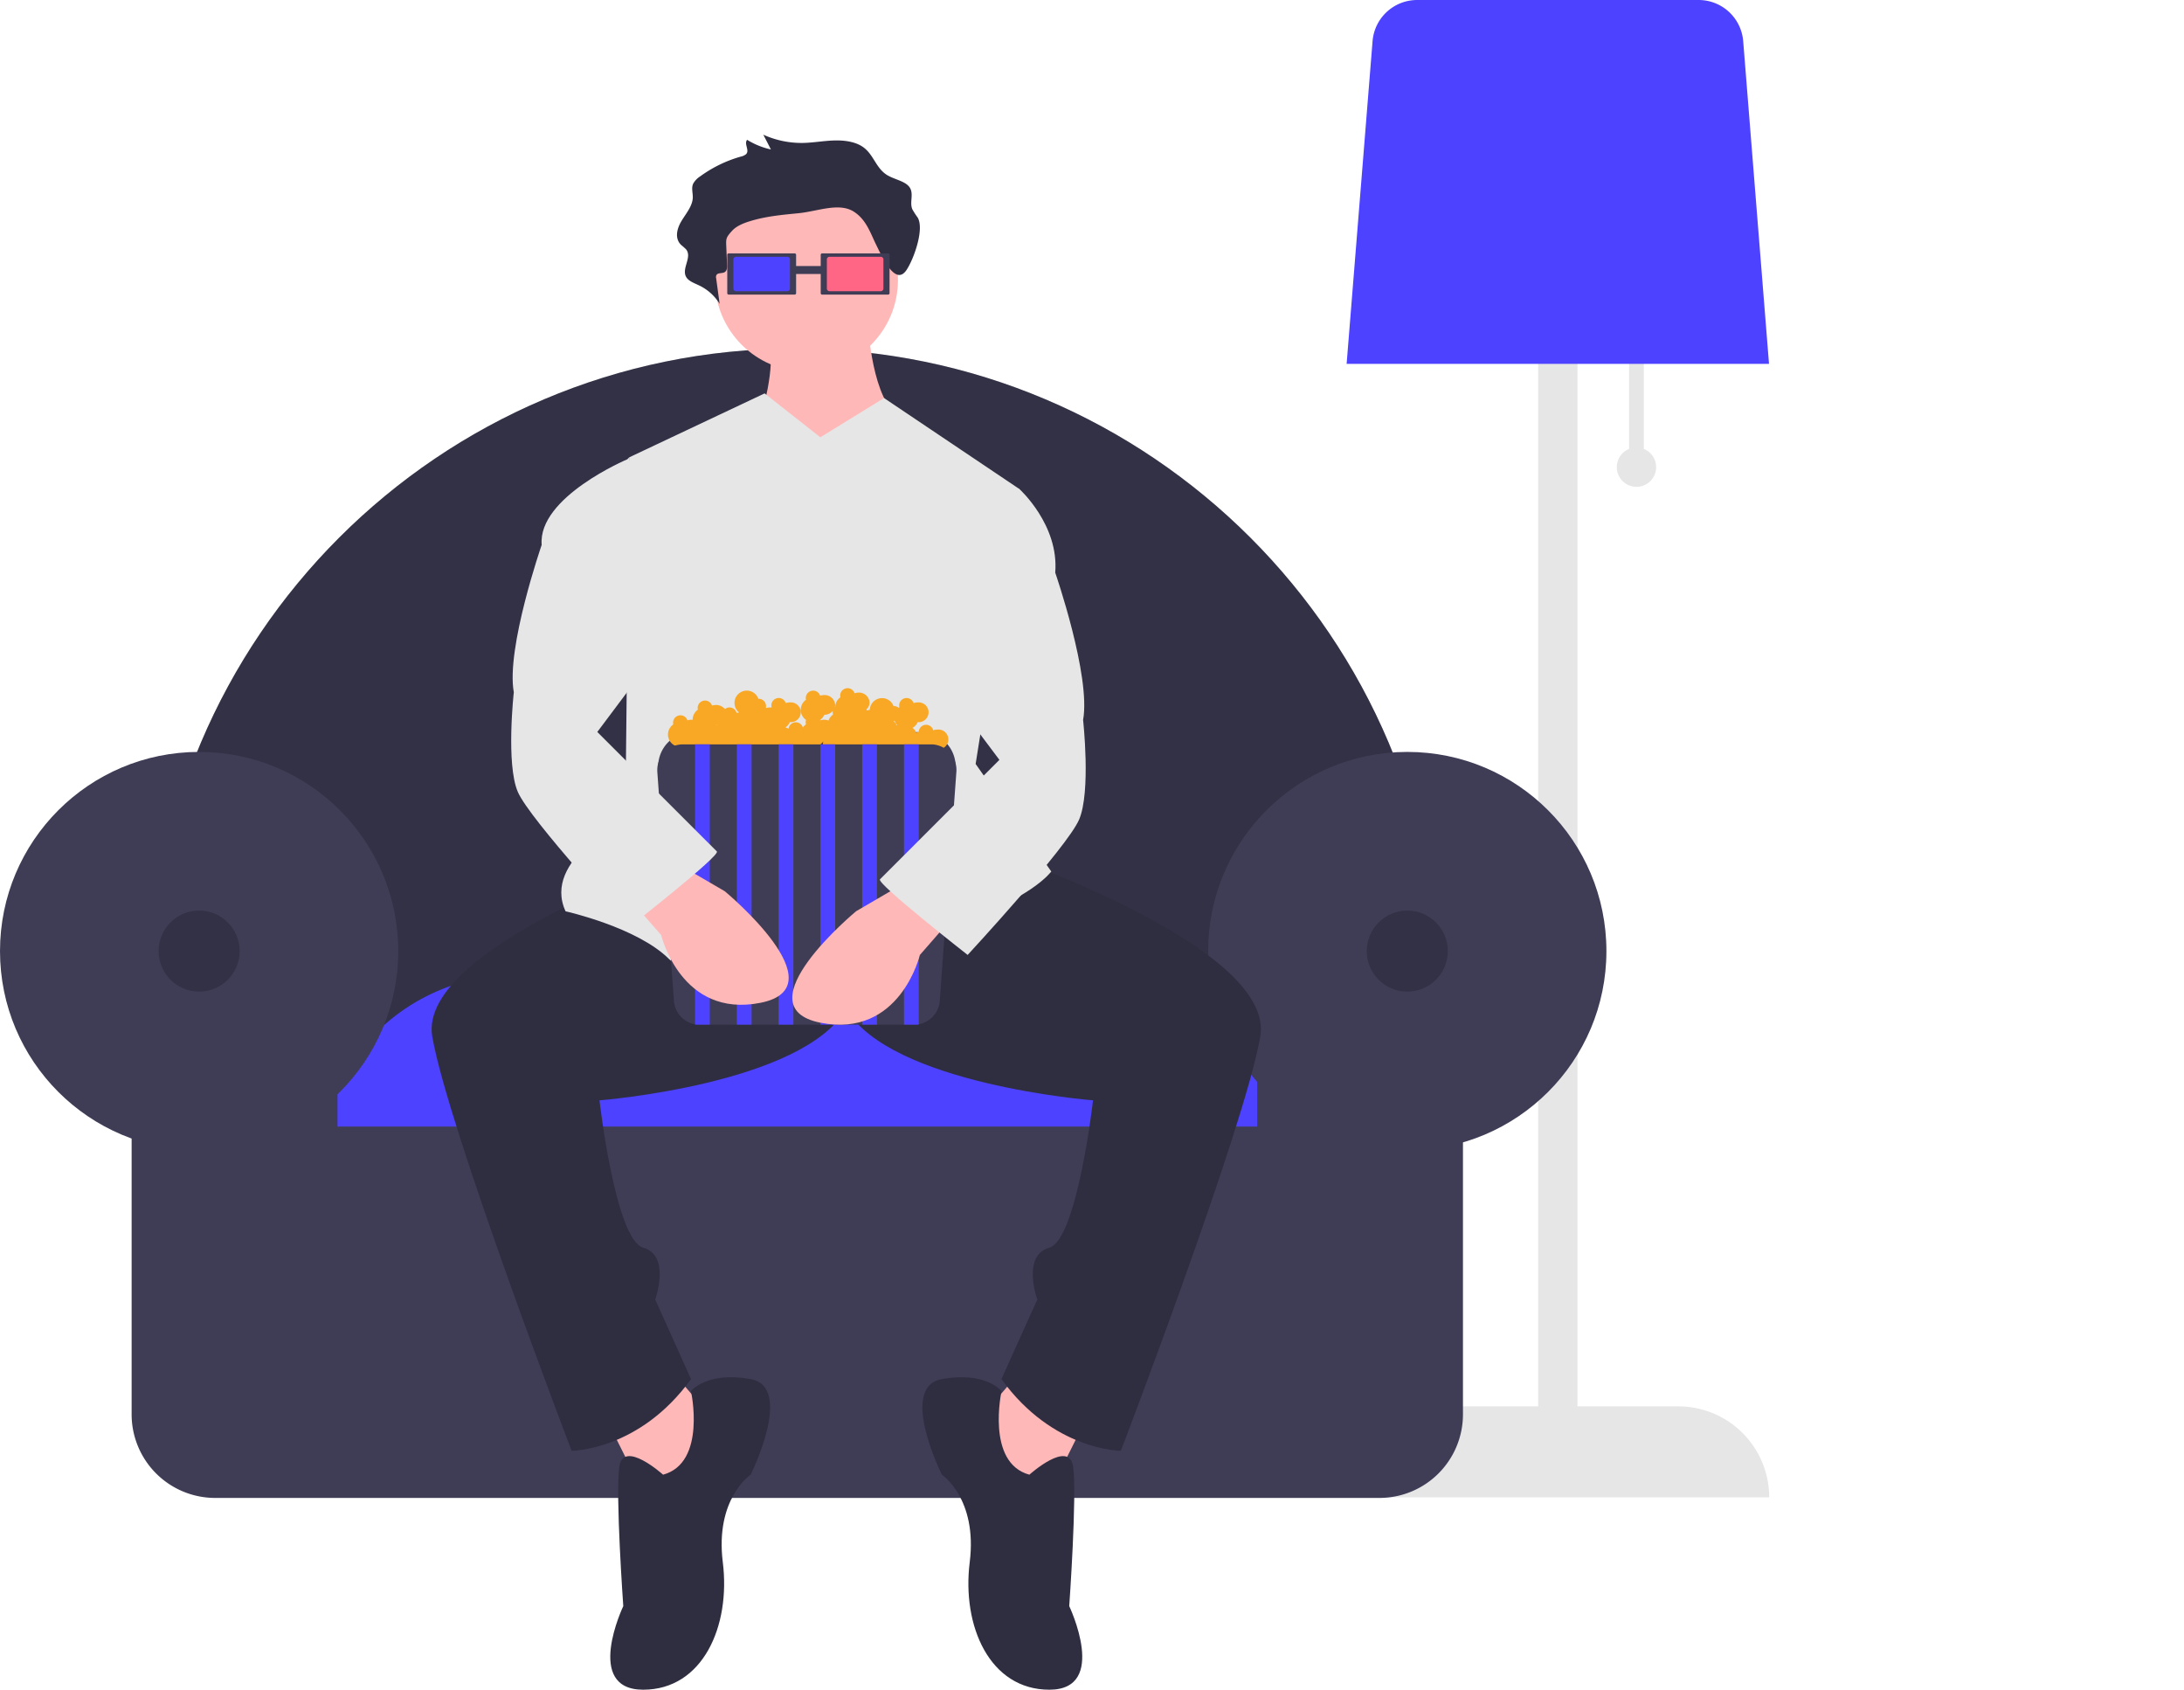 <svg id="light" xmlns="http://www.w3.org/2000/svg" viewBox="0 0 888.52 687.25"><defs><style>.cls-1{fill:#e6e6e6;}.cls-2{fill:#4d42ff;}.cls-3{fill:#3f3d56;}.cls-4{isolation:isolate;opacity:0.2;}.cls-5{fill:#ffb8b8;}.cls-6{fill:#2f2e41;}.cls-7{fill:#ff6584;}.cls-8{fill:#f9a825;}</style></defs><path class="cls-1" d="M668.77,182.59V144h-6v38.59a8,8,0,1,0,6,0Z"/><path class="cls-1" d="M682.77,572h-41V74h-16V572h-41a37,37,0,0,0-37,37h172a37,37,0,0,0-37-37Z"/><path class="cls-2" d="M547.85,148H719.69L709.18,16.66A18.2,18.2,0,0,0,691.13,0H576.41a18.2,18.2,0,0,0-18,16.66Z"/><path class="cls-3" d="M61.1,457.54H585.58V404c0-144.6-117.64-262.24-262.24-262.24S61.1,259.39,61.1,404Z"/><path class="cls-4" d="M61.1,457.54H585.58V404c0-144.6-117.64-262.24-262.24-262.24S61.1,259.39,61.1,404Z"/><path class="cls-2" d="M129.07,476.07H532.7a81.09,81.09,0,0,0-81-79.63H210.07A81.1,81.1,0,0,0,129.07,476.07Z"/><circle class="cls-3" cx="81.01" cy="386.83" r="81.01"/><circle class="cls-3" cx="572.53" cy="386.83" r="81.01"/><path class="cls-3" d="M511.44,428v30.2H137.3V428H53.55V575.24a34,34,0,0,0,34,34H561.18a34,34,0,0,0,34-34h0V428Z"/><circle class="cls-4" cx="81.01" cy="386.83" r="16.48"/><circle class="cls-4" cx="572.53" cy="386.83" r="16.48"/><path class="cls-5" d="M353.18,132.5s1.62,30.77,13,37.25,0,50.21,0,50.21l-53.46,1.62-3.23-51.83s6.47-21.06,3.23-30.77S353.18,132.5,353.18,132.5Z"/><polygon class="cls-5" points="413.11 560.1 393.67 582.78 424.45 611.93 440.64 579.54 413.11 560.1"/><polygon class="cls-5" points="275.43 560.1 294.87 582.78 264.09 611.93 247.9 579.54 275.43 560.1"/><path class="cls-6" d="M402.58,345.49s116.62,38.87,110.14,76.13S456,590.07,456,590.07s-27.54,0-48.59-29.16L422,528.52s-6.48-17.82,4.86-21.06,17.81-59.93,17.81-59.93-82.6-6.48-100.42-37.25l-32.39-77.75Z"/><path class="cls-6" d="M286,345.49s-116.62,38.87-110.14,76.13,56.69,168.45,56.69,168.45,27.53,0,48.59-29.16l-14.58-32.39s6.48-17.82-4.86-21.06-17.81-59.93-17.81-59.93,82.6-6.48,100.42-37.25l32.39-77.75Z"/><path class="cls-6" d="M418.78,599.79s16.19-14.58,17.81-3.24S435,653.24,435,653.24s16.2,34-8.09,34-35.64-25.92-32.4-51.83-11.34-35.63-11.34-35.63-17.81-35.64,0-38.88,24.3,4.86,24.3,4.86S401,594.93,418.78,599.79Z"/><path class="cls-6" d="M269.76,599.79s-16.19-14.58-17.81-3.24,1.62,56.69,1.62,56.69-16.2,34,8.09,34,35.64-25.92,32.4-51.83,11.34-35.63,11.34-35.63,17.81-35.64,0-38.88-24.3,4.86-24.3,4.86S287.58,594.93,269.76,599.79Z"/><circle class="cls-5" cx="328.07" cy="113.87" r="37.25"/><path class="cls-1" d="M333.74,177.85,311.07,160,256,186l-1.61,147.39s-34,16.2-24.3,37.26c0,0,29.15,6.47,42.11,19.43s85.85-4.86,116.62-14.58,38.87-21.05,38.87-21.05l-30.77-43.73L414.73,198.9l-55.07-37Z"/><path class="cls-6" d="M373.36,88.51a33.6,33.6,0,0,1-2.22-3.44c-1.15-2.82.67-6.13-1-8.76s-6.16-3.25-9.17-5.07c-4.63-2.8-5.47-8.31-9.81-11.4-3.13-2.23-7.58-2.83-11.76-2.71s-8.3.89-12.48,1a37.73,37.73,0,0,1-16.38-3.35l3.09,6a30.81,30.81,0,0,1-9.68-3.92c-1.37,1.69,1.13,4.26-.42,5.84a5,5,0,0,1-2.18,1,52.33,52.33,0,0,0-16.54,8.06A8.42,8.42,0,0,0,282,74.72c-.81,1.78-.09,3.75-.15,5.64-.11,3.44-2.74,6.44-4.61,9.54s-2.87,7.12-.1,9.75c.67.54,1.32,1.11,1.93,1.71,2.77,3.26-2.13,8,.23,11.52,1,1.5,3.13,2.26,5,3.15a19.83,19.83,0,0,1,8.47,7.55l-1.42-10.42a1.72,1.72,0,0,1,.28-1.52c.69-.7,2.13-.42,3.08-.89s1.13-1.68,1.09-2.66l-.32-7.58c-.15-3.4-.19-3.85,2.32-6.6C299.51,92,302.27,90.83,305,90c6.33-2,13.13-2.62,19.86-3.28,7.81-.76,16.6-4.55,22.66-.53,5,3.29,6.62,8.71,9,13.51,2.15,4.31,7.67,17,12.26,10.14C371.71,105.5,376.12,93.32,373.36,88.51Z"/><path class="cls-3" d="M334.47,103.06a.58.58,0,0,0-.58.58v15.6a.58.58,0,0,0,.58.58h26.85a.58.58,0,0,0,.58-.58v-15.6a.58.58,0,0,0-.58-.58Z"/><path class="cls-7" d="M337.47,104.44a1.08,1.08,0,0,0-1.08,1.08v11.84a1.08,1.08,0,0,0,1.08,1.08h20.85a1.09,1.09,0,0,0,1.08-1.08V105.52a1.09,1.09,0,0,0-1.08-1.08Z"/><rect class="cls-3" x="320.78" y="108.2" width="13.99" height="3.24"/><path class="cls-3" d="M296.45,103.06a.58.58,0,0,0-.58.58v15.6a.58.58,0,0,0,.58.58H323.3a.59.59,0,0,0,.58-.58v-15.6a.59.59,0,0,0-.58-.58Z"/><path class="cls-2" d="M299.45,104.44a1.08,1.08,0,0,0-1.08,1.08v11.84a1.08,1.08,0,0,0,1.08,1.08H320.3a1.07,1.07,0,0,0,1.07-1.08V105.52a1.07,1.07,0,0,0-1.07-1.08Z"/><path class="cls-3" d="M281.77,297.75h93a14,14,0,0,1,14,14h-121A14,14,0,0,1,281.77,297.75Z"/><path class="cls-8" d="M381.27,296.75a4.84,4.84,0,0,0-1.6.27,3,3,0,0,0-5.9.73v0a6,6,0,0,0-1.1.23,3,3,0,0,0-1.48-1.91,5,5,0,0,0,2.16-2.37,4,4,0,0,0,.8-8,4.31,4.31,0,0,0-.88,0,4.84,4.84,0,0,0-1.6.27,3,3,0,0,0-5.82,1.37,2.5,2.5,0,0,0,.07.26,2.88,2.88,0,0,0-.34.27,2.84,2.84,0,0,0-2.05-.68,5,5,0,0,0-9.68,1.55,5.24,5.24,0,0,0-1.18.23,2.84,2.84,0,0,0-.17-.49,3.77,3.77,0,0,0,1.27-2.78,4.28,4.28,0,0,0-4.5-4,4.84,4.84,0,0,0-1.6.27,3,3,0,0,0-5.82,1.37,2.5,2.5,0,0,0,.07.26,5,5,0,0,0-2.14,3.87l-.13.1a3.15,3.15,0,0,0,.12-.87,4.28,4.28,0,0,0-4.5-4,4.84,4.84,0,0,0-1.6.27,3,3,0,0,0-5.82,1.37,2.5,2.5,0,0,0,.07.26,5,5,0,0,0-1.27,6.94,5.24,5.24,0,0,0,1.27,1.26,2.78,2.78,0,0,0,0,1.8,5.06,5.06,0,0,0-1.28,1.29,3,3,0,0,0-5.84.5,4.85,4.85,0,0,0-1.29-.52,5,5,0,0,0,1.84-2.18,4,4,0,0,0,.8-8,4.31,4.31,0,0,0-.88,0,4.8,4.8,0,0,0-1.6.27,3,3,0,0,0-5.82,1.37,2.5,2.5,0,0,0,.07.26l-.18.14c-.16,0-.31,0-.47,0a4.8,4.8,0,0,0-1.6.27c0-.07-.05-.14-.07-.22a3,3,0,0,0-2.26-3.5,2.75,2.75,0,0,0-.81-.06,5,5,0,1,0-7.85,5.56,5.87,5.87,0,0,0-1,.22,3,3,0,0,0-3.59-2.19,3.13,3.13,0,0,0-1.17.58,4.67,4.67,0,0,0-3.64-1.66,4.8,4.8,0,0,0-1.6.27,3,3,0,0,0-5.82,1.37,2.5,2.5,0,0,0,.07.26,5,5,0,0,0-2.15,4.1v.05a4.17,4.17,0,0,0-2.1.22,3,3,0,0,0-5.82,1.37,2.5,2.5,0,0,0,.07.26,5,5,0,0,0,3.94,9,5,5,0,0,0,9.41,1.28,31.37,31.37,0,0,0,10.8-.49,5,5,0,0,0,9.28.33,4.79,4.79,0,0,0,2.1-.52,5,5,0,0,0,8.9-.48,4.85,4.85,0,0,1,5.42,3,7.78,7.78,0,0,1,5.74-3.18,4.87,4.87,0,0,0,5.42-2.07,5,5,0,0,0,9.42,3.24,4.79,4.79,0,0,0,2.1-.52,5,5,0,0,0,8.9-.48,4.79,4.79,0,0,0,2.1-.52,4.94,4.94,0,0,0,6.73,1.9,5.4,5.4,0,0,0,.68-.46,5,5,0,0,0,8.91,2.07,5,5,0,0,0,7-.93,4.68,4.68,0,0,0,.62-1.06,4,4,0,0,0,.8-8,3.7,3.7,0,0,0-.88,0Zm-89.38-2.06s0,0,0,.07h-.11a3.42,3.42,0,0,0-.45,0l0-.05ZM333.67,293a1.15,1.15,0,0,0-.06-.17,5,5,0,0,0,1.74-2.11,4.67,4.67,0,0,0,3.48-1.57,2.78,2.78,0,0,0-.06.58,2.74,2.74,0,0,0,.15.9,5,5,0,0,0-1.86,2.43,4.94,4.94,0,0,0-3.39-.06Zm29.95.38a1.2,1.2,0,0,0,0-.19,2.34,2.34,0,0,0,.38,0,5,5,0,0,0,1,1.77l-.29.07A3,3,0,0,0,363.62,293.4Z"/><path class="cls-3" d="M277.84,302.75a10.44,10.44,0,0,0-10.44,10.44c0,.19,0,.37,0,.56l6.77,93.12a10.43,10.43,0,0,0,10.42,9.88h87.31a10.45,10.45,0,0,0,10.43-9.88l6.77-93.12a10.42,10.42,0,0,0-9.86-11l-.56,0Z"/><rect class="cls-2" x="282.77" y="302.75" width="6" height="114"/><rect class="cls-2" x="299.77" y="302.75" width="6" height="114"/><rect class="cls-2" x="316.77" y="302.75" width="6" height="114"/><rect class="cls-2" x="333.77" y="302.75" width="6" height="114"/><rect class="cls-2" x="350.77" y="302.75" width="6" height="114"/><rect class="cls-2" x="367.77" y="302.75" width="6" height="114"/><path class="cls-5" d="M367.76,359.26,348.32,370.6s-47,38.87-14.58,45.35,40.49-27.54,40.49-27.54l11.34-13Z"/><path class="cls-5" d="M275.43,351.16l19.44,11.34s47,38.87,14.58,45.35S269,380.31,269,380.31l-11.34-12.95Z"/><path class="cls-1" d="M393.67,197.29l21.06,1.61s16.19,14.58,14.57,34c0,0,14.58,42.11,11.34,59.93,0,0,3.24,29.15-1.62,40.49s-45.35,55.07-45.35,55.07S356.42,359.26,358,357.64l48.59-48.59-24.3-32.4Z"/><path class="cls-1" d="M256,186l-.81.81s-36.44,15.38-34.82,34.82c0,0-14.58,42.11-11.34,59.93,0,0-3.24,29.16,1.62,40.49S256,377.07,256,377.07s37.26-29.15,35.64-30.77L243,297.71l24.29-32.4Z"/></svg>